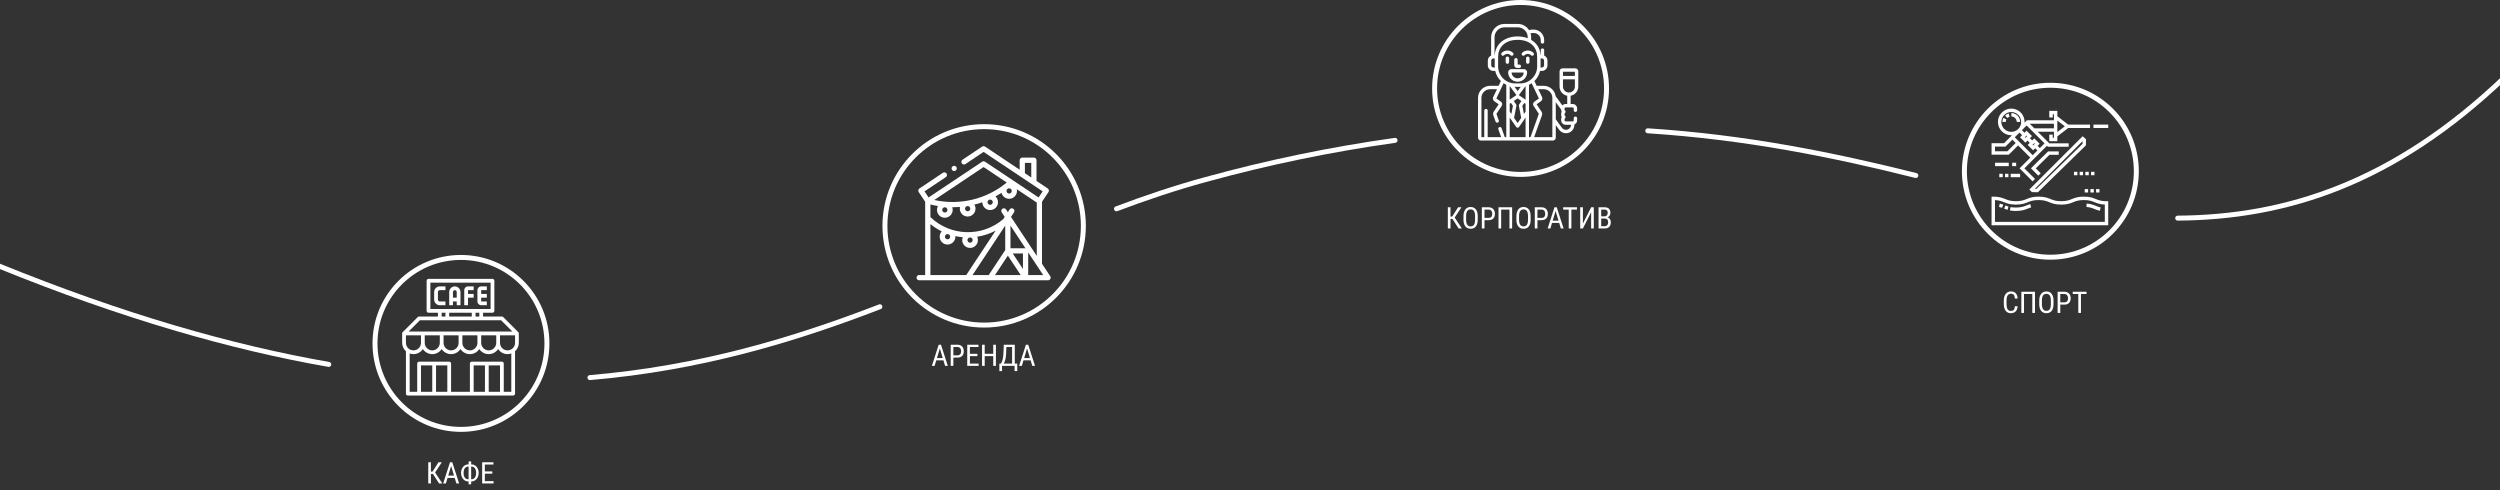 <svg width="100%" viewBox="0 0 1510 296" fill="none" xmlns="http://www.w3.org/2000/svg">
<rect x="0" y="0" width="1510" height="296" fill="#333333" stroke="none"/>
<path d="M877.313 132.252H876.101V138H874.492V125.203H876.101V130.846H877.085L880.688 125.203H882.692L878.632 131.391L882.991 138H881.022L877.313 132.252ZM892.545 132.727C892.545 134.473 892.173 135.817 891.429 136.761C890.685 137.704 889.627 138.176 888.256 138.176C886.938 138.176 885.895 137.719 885.127 136.805C884.365 135.885 883.97 134.587 883.94 132.911V130.503C883.94 128.792 884.318 127.453 885.074 126.486C885.83 125.514 886.885 125.027 888.238 125.027C889.586 125.027 890.635 125.493 891.385 126.425C892.141 127.351 892.527 128.675 892.545 130.397V132.727ZM890.937 130.485C890.937 129.132 890.714 128.127 890.269 127.471C889.829 126.809 889.152 126.478 888.238 126.478C887.354 126.478 886.683 126.812 886.226 127.479C885.774 128.147 885.546 129.132 885.54 130.433V132.727C885.54 134.033 885.766 135.029 886.217 135.715C886.674 136.4 887.354 136.743 888.256 136.743C889.158 136.743 889.826 136.427 890.26 135.794C890.693 135.161 890.919 134.191 890.937 132.885V130.485ZM896.641 132.99V138H895.032V125.203H899.11C900.3 125.203 901.234 125.561 901.914 126.275C902.594 126.984 902.934 127.931 902.934 129.114C902.934 130.345 902.608 131.294 901.958 131.962C901.313 132.624 900.402 132.967 899.225 132.99H896.641ZM896.641 131.61H899.11C899.825 131.61 900.373 131.396 900.754 130.969C901.135 130.541 901.325 129.929 901.325 129.132C901.325 128.364 901.129 127.749 900.736 127.286C900.344 126.823 899.805 126.592 899.119 126.592H896.641V131.61ZM913.331 138H911.714V126.592H906.704V138H905.096V125.203H913.331V138ZM924.52 132.727C924.52 134.473 924.147 135.817 923.403 136.761C922.659 137.704 921.602 138.176 920.23 138.176C918.912 138.176 917.869 137.719 917.102 136.805C916.34 135.885 915.944 134.587 915.915 132.911V130.503C915.915 128.792 916.293 127.453 917.049 126.486C917.805 125.514 918.859 125.027 920.213 125.027C921.561 125.027 922.609 125.493 923.359 126.425C924.115 127.351 924.502 128.675 924.52 130.397V132.727ZM922.911 130.485C922.911 129.132 922.688 128.127 922.243 127.471C921.804 126.809 921.127 126.478 920.213 126.478C919.328 126.478 918.657 126.812 918.2 127.479C917.749 128.147 917.521 129.132 917.515 130.433V132.727C917.515 134.033 917.74 135.029 918.191 135.715C918.648 136.4 919.328 136.743 920.23 136.743C921.133 136.743 921.801 136.427 922.234 135.794C922.668 135.161 922.894 134.191 922.911 132.885V130.485ZM928.615 132.99V138H927.007V125.203H931.085C932.274 125.203 933.209 125.561 933.889 126.275C934.568 126.984 934.908 127.931 934.908 129.114C934.908 130.345 934.583 131.294 933.933 131.962C933.288 132.624 932.377 132.967 931.199 132.99H928.615ZM928.615 131.61H931.085C931.8 131.61 932.348 131.396 932.729 130.969C933.109 130.541 933.3 129.929 933.3 129.132C933.3 128.364 933.104 127.749 932.711 127.286C932.318 126.823 931.779 126.592 931.094 126.592H928.615V131.61ZM941.746 134.66H937.422L936.429 138H934.776L938.898 125.203H940.278L944.409 138H942.757L941.746 134.66ZM937.844 133.271H941.333L939.584 127.453L937.844 133.271ZM952.486 126.592H949.12V138H947.512V126.592H944.154V125.203H952.486V126.592ZM961.047 125.203H962.655V138H961.047V128.139L956.063 138H954.446V125.203H956.063V135.064L961.047 125.203ZM965.521 138V125.203H969.168C970.334 125.203 971.21 125.487 971.796 126.056C972.388 126.624 972.684 127.477 972.684 128.613C972.684 129.211 972.534 129.738 972.235 130.195C971.937 130.652 971.532 131.007 971.022 131.259C971.608 131.435 972.071 131.795 972.411 132.34C972.757 132.885 972.93 133.541 972.93 134.309C972.93 135.457 972.613 136.359 971.98 137.016C971.354 137.672 970.457 138 969.291 138H965.521ZM967.129 132.015V136.62H969.326C969.936 136.62 970.419 136.421 970.776 136.022C971.134 135.618 971.312 135.053 971.312 134.326C971.312 132.785 970.662 132.015 969.361 132.015H967.129ZM967.129 130.661H969.194C969.751 130.661 970.199 130.474 970.539 130.099C970.885 129.724 971.058 129.226 971.058 128.604C971.058 127.901 970.902 127.392 970.592 127.075C970.281 126.753 969.807 126.592 969.168 126.592H967.129V130.661Z" fill="white"/>
<path d="M1218.63 184.939C1218.56 186.311 1218.17 187.359 1217.47 188.086C1216.77 188.812 1215.78 189.176 1214.5 189.176C1213.22 189.176 1212.2 188.689 1211.45 187.717C1210.69 186.738 1210.31 185.414 1210.31 183.744V181.424C1210.31 179.76 1210.7 178.444 1211.47 177.478C1212.25 176.511 1213.31 176.027 1214.65 176.027C1215.89 176.027 1216.84 176.399 1217.52 177.144C1218.2 177.882 1218.57 178.939 1218.63 180.316H1217C1216.93 179.273 1216.71 178.529 1216.34 178.084C1215.97 177.639 1215.41 177.416 1214.65 177.416C1213.78 177.416 1213.11 177.759 1212.64 178.444C1212.17 179.124 1211.94 180.123 1211.94 181.441V183.788C1211.94 185.083 1212.15 186.076 1212.59 186.768C1213.03 187.459 1213.67 187.805 1214.5 187.805C1215.34 187.805 1215.95 187.597 1216.31 187.181C1216.68 186.765 1216.91 186.018 1217 184.939H1218.63ZM1229.13 189H1227.51V177.592H1222.5V189H1220.89V176.203H1229.13V189ZM1240.32 183.727C1240.32 185.473 1239.95 186.817 1239.2 187.761C1238.46 188.704 1237.4 189.176 1236.03 189.176C1234.71 189.176 1233.67 188.719 1232.9 187.805C1232.14 186.885 1231.74 185.587 1231.71 183.911V181.503C1231.71 179.792 1232.09 178.453 1232.85 177.486C1233.6 176.514 1234.66 176.027 1236.01 176.027C1237.36 176.027 1238.41 176.493 1239.16 177.425C1239.91 178.351 1240.3 179.675 1240.32 181.397V183.727ZM1238.71 181.485C1238.71 180.132 1238.49 179.127 1238.04 178.471C1237.6 177.809 1236.92 177.478 1236.01 177.478C1235.13 177.478 1234.46 177.812 1234 178.479C1233.55 179.147 1233.32 180.132 1233.31 181.433V183.727C1233.31 185.033 1233.54 186.029 1233.99 186.715C1234.45 187.4 1235.13 187.743 1236.03 187.743C1236.93 187.743 1237.6 187.427 1238.03 186.794C1238.47 186.161 1238.69 185.191 1238.71 183.885V181.485ZM1244.41 183.99V189H1242.8V176.203H1246.88C1248.07 176.203 1249.01 176.561 1249.69 177.275C1250.37 177.984 1250.71 178.931 1250.71 180.114C1250.71 181.345 1250.38 182.294 1249.73 182.962C1249.09 183.624 1248.17 183.967 1247 183.99H1244.41ZM1244.41 182.61H1246.88C1247.6 182.61 1248.15 182.396 1248.53 181.969C1248.91 181.541 1249.1 180.929 1249.1 180.132C1249.1 179.364 1248.9 178.749 1248.51 178.286C1248.12 177.823 1247.58 177.592 1246.89 177.592H1244.41V182.61ZM1260.27 177.592H1256.9V189H1255.29V177.592H1251.94V176.203H1260.27V177.592Z" fill="white"/>
<path d="M261.485 286.252H260.272V292H258.664V279.203H260.272V284.846H261.257L264.86 279.203H266.864L262.804 285.391L267.163 292H265.194L261.485 286.252ZM274.643 288.66H270.318L269.325 292H267.673L271.795 279.203H273.175L277.306 292H275.653L274.643 288.66ZM270.74 287.271H274.229L272.48 281.453L270.74 287.271ZM284.583 280.486H284.803C285.594 280.492 286.323 280.718 286.991 281.163C287.665 281.608 288.189 282.224 288.564 283.009C288.939 283.788 289.127 284.661 289.127 285.628C289.127 286.601 288.939 287.482 288.564 288.273C288.189 289.059 287.668 289.677 287 290.128C286.332 290.573 285.597 290.799 284.794 290.805H284.583V292.527H283.027V290.805H282.816C282.008 290.805 281.27 290.582 280.602 290.137C279.934 289.691 279.412 289.073 279.037 288.282C278.662 287.491 278.475 286.612 278.475 285.646C278.475 284.673 278.662 283.791 279.037 283C279.418 282.209 279.939 281.594 280.602 281.154C281.27 280.709 282.011 280.486 282.825 280.486H283.027V278.676H284.583V280.486ZM282.816 281.813C281.949 281.813 281.264 282.15 280.76 282.824C280.262 283.498 280.013 284.438 280.013 285.646C280.013 286.847 280.259 287.784 280.751 288.458C281.243 289.126 281.926 289.463 282.799 289.469H283.027V281.813H282.816ZM284.583 281.813V289.469H284.785C285.658 289.469 286.341 289.126 286.833 288.44C287.331 287.755 287.58 286.817 287.58 285.628C287.58 284.468 287.337 283.548 286.851 282.868C286.37 282.183 285.702 281.831 284.847 281.813H284.583ZM297.362 286.085H292.836V290.62H298.109V292H291.228V279.203H298.021V280.592H292.836V284.705H297.362V286.085Z" fill="white"/>
<path d="M313.356 201.397C313.356 201.102 313.25 200.811 313.033 200.593L303.941 191.502C303.729 191.288 303.44 191.169 303.138 191.169H291.773V188.896H297.456C298.084 188.896 298.592 188.387 298.592 187.759V169.575C298.592 168.948 298.084 168.439 297.456 168.439H258.815C258.187 168.439 257.679 168.948 257.679 169.575V187.759C257.679 188.387 258.187 188.896 258.815 188.896H264.498V191.169H253.133C252.83 191.169 252.542 191.288 252.329 191.502L243.237 200.593C243.02 200.811 242.915 201.102 242.915 201.397H242.904V207.079C242.904 209.092 243.786 210.898 245.177 212.148V237.764C245.177 238.392 245.685 238.901 246.314 238.901H309.957C310.585 238.901 311.093 238.392 311.093 237.764V212.148C312.484 210.899 313.366 209.093 313.366 207.079V201.397H313.356ZM289.5 191.169H287.227V188.896H289.5V191.169ZM284.954 188.896V191.169H271.316V188.896H284.954ZM259.952 170.712H296.319V186.623H259.952V170.712ZM266.77 188.896H269.043V191.169H266.77V188.896ZM253.603 193.442H302.667L309.486 200.261H246.784L253.603 193.442ZM245.177 207.079V202.533H254.269V207.079C254.269 209.586 252.23 211.625 249.723 211.625C247.216 211.625 245.177 209.586 245.177 207.079ZM256.542 202.533H265.634V207.079C265.634 209.586 263.595 211.625 261.088 211.625C258.581 211.625 256.542 209.586 256.542 207.079V202.533ZM267.907 202.533H276.999V207.079C276.999 209.586 274.96 211.625 272.453 211.625C269.946 211.625 267.907 209.586 267.907 207.079V202.533ZM279.272 202.533H288.364V207.079C288.364 209.586 286.325 211.625 283.818 211.625C281.311 211.625 279.272 209.586 279.272 207.079V202.533ZM290.637 202.533H299.729V207.079C299.729 209.586 297.69 211.625 295.183 211.625C292.676 211.625 290.637 209.586 290.637 207.079V202.533ZM270.18 236.628H263.361V220.717H270.18V236.628ZM261.088 236.628H254.269V220.717H261.088V236.628ZM302.001 236.628H295.183V220.717H302.001V236.628ZM292.91 236.628H286.091V220.717H292.91V236.628ZM308.82 236.628H304.274V219.581C304.274 218.953 303.766 218.444 303.138 218.444H284.954C284.326 218.444 283.818 218.953 283.818 219.581V236.628H272.453V219.581C272.453 218.953 271.945 218.444 271.316 218.444H253.133C252.504 218.444 251.996 218.953 251.996 219.581V236.628H247.45V213.501C248.163 213.753 248.925 213.898 249.723 213.898C252.094 213.898 254.183 212.681 255.406 210.841C256.628 212.682 258.717 213.898 261.088 213.898C263.459 213.898 265.548 212.681 266.77 210.841C267.993 212.682 270.082 213.898 272.453 213.898C274.824 213.898 276.912 212.681 278.135 210.841C279.358 212.682 281.447 213.898 283.818 213.898C286.188 213.898 288.277 212.681 289.5 210.841C290.723 212.682 292.812 213.898 295.183 213.898C297.553 213.898 299.642 212.681 300.865 210.841C302.088 212.682 304.177 213.898 306.547 213.898C307.345 213.898 308.108 213.753 308.82 213.501V236.628ZM306.547 211.625C304.04 211.625 302.001 209.586 302.001 207.079V202.533H311.093V207.079C311.093 209.586 309.055 211.625 306.547 211.625Z" fill="white"/>
<path d="M262.225 176.394V180.94C262.225 182.82 263.754 184.35 265.634 184.35H269.044V182.077H265.634C265.007 182.077 264.498 181.566 264.498 180.94V176.394C264.498 175.768 265.007 175.258 265.634 175.258H269.044V172.985H265.634C263.754 172.985 262.225 174.515 262.225 176.394Z" fill="white"/>
<path d="M280.408 175.258V184.35H282.681V179.804H286.091V177.531H282.681V175.258H286.091V172.985H282.681C281.428 172.985 280.408 174.004 280.408 175.258Z" fill="white"/>
<path d="M288.364 175.258V182.077C288.364 183.33 289.383 184.35 290.637 184.35H294.046V182.077H290.637V179.804H294.046V177.531H290.637V175.258H294.046V172.985H290.637C289.383 172.985 288.364 174.004 288.364 175.258Z" fill="white"/>
<path d="M274.726 172.985C272.846 172.985 271.316 174.515 271.316 176.394V184.35H273.589V182.077H275.862V184.35H278.135V176.394C278.135 174.515 276.606 172.985 274.726 172.985ZM273.589 179.804V176.394C273.589 175.768 274.099 175.258 274.726 175.258C275.353 175.258 275.862 175.768 275.862 176.394V179.804H273.589Z" fill="white"/>
<svg class="shadow">
<circle cx="278.424" cy="207.424" r="51.924" stroke="white" stroke-width="3"/>
</svg>
<path d="M916.283 41.049H917.673C918.243 41.049 918.705 40.587 918.705 40.017C918.705 39.447 918.243 38.985 917.673 38.985H916.667V36.096C916.667 35.525 916.205 35.063 915.635 35.063C915.065 35.063 914.603 35.525 914.603 36.096V39.374C914.603 40.298 915.357 41.049 916.283 41.049Z" fill="white"/>
<path d="M911.487 37.504V35.176C911.487 34.606 911.025 34.144 910.454 34.144C909.885 34.144 909.422 34.606 909.422 35.176V37.504C909.422 38.074 909.885 38.536 910.454 38.536C911.025 38.536 911.487 38.074 911.487 37.504Z" fill="white"/>
<path d="M912.411 33.374C912.612 33.574 912.876 33.674 913.139 33.674C913.404 33.674 913.669 33.572 913.871 33.369C914.272 32.965 914.271 32.311 913.867 31.91C911.985 30.04 908.925 30.04 907.044 31.91C906.639 32.311 906.637 32.965 907.039 33.369C907.441 33.774 908.095 33.776 908.499 33.374C909.577 32.302 911.332 32.302 912.411 33.374Z" fill="white"/>
<path d="M922.777 34.144C922.208 34.144 921.745 34.606 921.745 35.176V37.504C921.745 38.074 922.208 38.536 922.777 38.536C923.347 38.536 923.81 38.074 923.81 37.504V35.176C923.81 34.606 923.347 34.144 922.777 34.144Z" fill="white"/>
<path d="M920.821 33.374C921.9 32.302 923.655 32.302 924.734 33.374C924.935 33.574 925.198 33.674 925.462 33.674C925.727 33.674 925.992 33.572 926.193 33.369C926.595 32.965 926.593 32.311 926.189 31.91C924.308 30.04 921.247 30.04 919.366 31.909C918.962 32.311 918.959 32.965 919.361 33.369C919.763 33.774 920.417 33.776 920.821 33.374Z" fill="white"/>
<path d="M920.46 41.749H912.848C911.788 41.749 910.924 42.609 910.924 43.667C910.924 46.811 913.494 49.368 916.654 49.368C919.813 49.368 922.384 46.811 922.384 43.667C922.384 42.609 921.52 41.749 920.46 41.749ZM916.654 47.304C914.682 47.304 913.069 45.751 912.991 43.813H920.316C920.239 45.751 918.626 47.304 916.654 47.304Z" fill="white"/>
<path d="M953.29 52.305V43.105C953.29 42.09 952.462 41.265 951.446 41.265H943.812C942.795 41.265 941.969 42.09 941.969 43.105V52.305C941.969 55.06 943.967 57.357 946.597 57.842V62.814H945.647C944.86 62.814 944.153 63.153 943.658 63.689L939.616 58.107C939.132 54.562 936.071 51.821 932.378 51.821H928.155L926.781 48.939C928.457 47.307 929.67 45.206 930.202 42.851H931.276C933.148 42.851 934.673 41.333 934.673 39.466V36.618C934.673 35.247 933.85 34.065 932.672 33.533V30.265C932.672 29.695 932.21 29.233 931.64 29.233C931.07 29.233 930.608 29.695 930.608 30.265V33.233H930.474C930.259 29.957 928.853 27.175 926.37 25.149C925.886 24.753 925.363 24.394 924.81 24.069V22.497C924.81 21.662 924.682 20.857 924.444 20.1C924.828 19.986 925.233 19.924 925.653 19.924H926.333C928.69 19.924 930.608 21.83 930.608 24.173V25.311C930.608 25.881 931.07 26.343 931.64 26.343C932.21 26.343 932.672 25.881 932.672 25.311V24.173C932.672 20.692 929.828 17.86 926.333 17.86H925.653C924.922 17.86 924.221 17.986 923.567 18.214C922.133 15.948 919.6 14.439 916.718 14.439H908.729C904.266 14.439 900.637 18.054 900.637 22.497V33.533C899.458 34.065 898.636 35.247 898.636 36.618V39.466C898.636 41.333 900.16 42.851 902.033 42.851H903.106C903.638 45.206 904.851 47.307 906.527 48.939L905.153 51.821H900.029C896 51.821 892.723 55.082 892.723 59.09V83.169C892.723 84.124 893.5 84.901 894.455 84.901H937.951C938.907 84.901 939.684 84.124 939.684 83.169V75.563L941.708 78.359C942.665 79.679 944.212 80.466 945.849 80.466C946.922 80.466 947.951 80.136 948.824 79.512C949.932 78.719 950.662 77.544 950.881 76.203C950.938 75.855 950.957 75.506 950.942 75.162C951.908 74.75 952.587 73.794 952.587 72.682V71.414C952.587 70.844 952.126 70.382 951.555 70.382C950.985 70.382 950.523 70.844 950.523 71.414V72.682C950.523 73.03 950.236 73.313 949.884 73.313H945.646C945.294 73.313 945.007 73.03 945.007 72.682V71.997C945.007 71.811 945.091 71.634 945.237 71.513C945.474 71.317 945.612 71.025 945.612 70.718C945.612 70.41 945.474 70.118 945.237 69.922C945.091 69.801 945.007 69.624 945.007 69.438V68.754C945.007 68.567 945.091 68.39 945.237 68.269C945.474 68.073 945.611 67.782 945.611 67.474C945.611 67.166 945.474 66.875 945.237 66.678C945.091 66.558 945.006 66.381 945.006 66.194V65.51C945.006 65.162 945.294 64.878 945.646 64.878H949.883C950.236 64.878 950.523 65.162 950.523 65.51V66.597C950.523 67.167 950.985 67.629 951.555 67.629C952.125 67.629 952.587 67.167 952.587 66.597V65.51C952.587 64.023 951.374 62.814 949.883 62.814H948.661V57.842C951.291 57.357 953.29 55.06 953.29 52.305ZM929.519 59.478L926.763 61.413C925.942 61.989 925.726 63.135 926.281 63.969L929.379 68.617C929.421 68.69 929.432 68.888 929.4 68.962C929.378 69.003 929.36 69.046 929.344 69.09L924.419 82.837H923.516V51.227C924.082 50.954 924.623 50.639 925.137 50.287L929.519 59.478ZM921.452 67.4L920.456 68.835L919.498 63.907L920.663 62.197L921.452 62.737V67.4ZM911.856 62.657L912.613 62.151L913.811 63.908L912.853 68.835L911.857 67.4V62.657H911.856ZM915.759 63.101L914.328 61.001L916.648 59.444L918.961 61.03L917.549 63.101C917.394 63.328 917.337 63.608 917.389 63.879L918.812 71.202L916.654 74.311L914.495 71.202L915.919 63.879C915.972 63.608 915.914 63.328 915.759 63.101ZM921.452 60.235L917.375 57.44C917.414 57.402 917.451 57.362 917.484 57.318L921.407 52.014C921.422 52.011 921.437 52.006 921.451 52.002V60.235H921.452ZM916.654 54.968L914.786 52.443C914.911 52.447 915.036 52.45 915.161 52.45H918.147C918.272 52.45 918.397 52.447 918.522 52.443L916.654 54.968ZM911.901 52.014L915.824 57.318C915.857 57.362 915.893 57.401 915.932 57.439L911.856 60.172V52.002C911.871 52.006 911.887 52.011 911.901 52.014ZM911.856 71.02L915.806 76.709C915.999 76.987 916.316 77.153 916.654 77.153C916.992 77.153 917.309 76.987 917.502 76.709L921.451 71.02V82.837H911.856V71.02ZM932.608 39.466C932.608 40.194 932.01 40.787 931.276 40.787H930.487C930.498 40.575 930.504 40.362 930.504 40.148V35.297H931.276C932.01 35.297 932.608 35.89 932.608 36.618V39.466ZM908.729 16.503H916.718C920.042 16.503 922.746 19.192 922.746 22.497V23.083C920.907 22.38 918.836 22.006 916.654 22.006C912.871 22.006 909.421 23.122 906.938 25.149C904.456 27.176 903.049 29.957 902.834 33.233H902.701V22.497C902.701 19.192 905.405 16.503 908.729 16.503ZM902.033 40.787C901.298 40.787 900.701 40.194 900.701 39.466V36.618C900.701 35.89 901.298 35.297 902.033 35.297H902.805V40.148C902.805 40.362 902.811 40.575 902.821 40.787H902.033ZM904.869 40.148V34.121C904.869 29.119 908.513 24.071 916.654 24.071C924.795 24.071 928.439 29.119 928.439 34.121V40.148C928.439 45.793 923.822 50.386 918.147 50.386H915.161C909.486 50.386 904.869 45.793 904.869 40.148ZM894.787 59.09C894.787 56.22 897.138 53.885 900.029 53.885H904.168L901.902 58.639C901.488 59.49 901.771 60.584 902.547 61.129L905.199 62.99L902.209 67.475C901.769 68.136 901.701 69.117 902.04 69.84L903.321 73.414C903.513 73.95 904.103 74.23 904.64 74.037C905.177 73.845 905.456 73.254 905.264 72.718L903.964 69.09C903.948 69.046 903.931 69.006 903.91 68.965C903.877 68.888 903.887 68.69 903.927 68.62L907.027 63.969C907.583 63.135 907.367 61.989 906.546 61.413L903.789 59.478L908.171 50.287C908.685 50.639 909.227 50.954 909.792 51.227V82.837H908.889L906.94 77.396C906.748 76.86 906.157 76.581 905.62 76.773C905.083 76.965 904.804 77.556 904.997 78.093L906.697 82.837H898.559V66.773C898.559 66.202 898.097 65.74 897.527 65.74C896.957 65.74 896.494 66.202 896.494 66.773V82.837H894.787V59.09ZM937.62 82.837H926.611L931.269 69.84C931.606 69.117 931.539 68.136 931.099 67.475L928.109 62.99L930.761 61.129C931.537 60.583 931.82 59.49 931.409 58.648L929.139 53.885H932.377C935.268 53.885 937.62 56.22 937.62 59.09V82.837ZM945.646 75.378H948.881C948.882 75.541 948.871 75.706 948.844 75.871C948.714 76.666 948.28 77.362 947.622 77.833C947.102 78.205 946.489 78.403 945.849 78.403C944.873 78.403 943.95 77.933 943.381 77.147L939.684 72.044V61.721L942.944 66.222C942.948 66.665 943.06 67.094 943.266 67.474C943.056 67.862 942.943 68.3 942.943 68.754V69.438C942.943 69.892 943.056 70.33 943.266 70.718C943.056 71.106 942.943 71.544 942.943 71.997V72.682C942.943 74.168 944.155 75.378 945.646 75.378ZM944.032 43.33H951.225V45.865H944.032V43.33ZM947.629 55.873C945.646 55.873 944.032 54.272 944.032 52.305V47.93H951.225V52.305C951.225 54.272 949.612 55.873 947.629 55.873Z" fill="white"/>
<circle cx="918.424" cy="53.424" r="51.924" stroke="white" stroke-width="3"/>
<path d="M1214.88 68.274L1214.85 70.338C1216.65 70.363 1218.11 71.847 1218.11 73.646H1220.18C1220.18 70.724 1217.8 68.314 1214.88 68.274Z" fill="white"/>
<path d="M1211.03 69.821L1212.48 71.291C1212.86 70.921 1213.32 70.643 1213.82 70.488L1213.2 68.517C1212.39 68.771 1211.64 69.221 1211.03 69.821Z" fill="white"/>
<path d="M1209.43 73.646H1211.5C1211.5 73.112 1211.62 72.603 1211.86 72.132L1210.03 71.186C1209.64 71.941 1209.43 72.792 1209.43 73.646Z" fill="white"/>
<path d="M1218.92 87.825L1226.29 95.2L1219.81 101.679L1227.68 109.549L1229.14 108.089L1222.73 101.679L1236.36 88.051L1236.94 88.629H1249.47V86.564H1237.79L1230.81 79.586H1240.57V83.23H1239.85V81.306H1237.78V85.294H1242.63V82.382L1249.19 77.317H1262.38V75.253H1249.19L1242.63 70.188V66.944H1237.78V70.932H1239.85V69.008H1240.57V72.652H1224.28L1222.84 74.08C1222.96 71.875 1222.18 69.631 1220.5 67.95C1217.36 64.809 1212.25 64.809 1209.11 67.95C1205.97 71.091 1205.97 76.202 1209.11 79.343C1210.68 80.913 1212.74 81.699 1214.81 81.699C1214.95 81.699 1215.09 81.694 1215.24 81.686L1210.44 86.493H1202.9V93.427H1213.31L1218.92 87.825ZM1242.63 72.796L1247.15 76.285L1242.63 79.774L1242.63 72.796ZM1227.75 93.741L1216.93 82.921L1219.78 80.077L1221.35 81.647L1220.09 82.904L1223.36 86.169L1224.61 84.913L1225.98 86.278L1224.72 87.534L1227.99 90.8L1229.24 89.544L1230.6 90.896L1227.75 93.741ZM1223.01 82.904L1224.06 81.855L1224.4 82.202L1223.36 83.25L1223.01 82.904ZM1227.64 87.534L1228.69 86.485L1229.04 86.832L1227.99 87.881L1227.64 87.534ZM1240.57 74.716V77.522H1228.75L1225.94 74.716H1240.57ZM1224.08 75.772L1234.9 86.592L1232.06 89.436L1230.7 88.084L1231.95 86.832L1228.69 83.566L1227.44 84.818L1226.07 83.454L1227.32 82.202L1224.06 78.936L1222.81 80.188L1221.24 78.617L1224.08 75.772ZM1214.81 79.638C1213.2 79.638 1211.7 79.015 1210.57 77.883C1208.23 75.547 1208.23 71.746 1210.57 69.409C1211.74 68.241 1213.27 67.657 1214.81 67.657C1216.34 67.657 1217.87 68.242 1219.04 69.409C1221.38 71.746 1221.38 75.547 1219.04 77.883C1217.91 79.015 1216.41 79.638 1214.81 79.638ZM1204.97 91.362V88.557H1211.3L1215.47 84.381L1217.46 86.365L1212.46 91.362H1204.97Z" fill="white"/>
<path d="M1237.9 93.499H1243.48V91.434H1237.06L1230.46 97.914L1226.7 101.679L1231.13 106.105L1232.59 104.646L1229.62 101.679L1231.92 99.38L1237.9 93.499Z" fill="white"/>
<path d="M1259.96 84.125L1257.91 82.283L1225.71 114.475L1227.24 116.051L1230.88 116.105L1259.9 87.788L1259.96 84.125ZM1257.85 86.905L1230.05 114.028L1229.09 114.014L1257.87 85.239L1257.85 86.905Z" fill="white"/>
<path d="M1272.33 121.52C1269.11 121.52 1267.54 120.888 1265.88 120.219C1264.11 119.505 1262.27 118.768 1258.66 118.768C1255.04 118.768 1253.2 119.505 1251.43 120.219C1249.77 120.888 1248.2 121.52 1244.98 121.52C1241.76 121.52 1240.19 120.888 1238.52 120.219C1236.75 119.505 1234.92 118.768 1231.3 118.768C1227.68 118.768 1225.84 119.505 1224.07 120.219C1222.41 120.888 1220.84 121.52 1217.62 121.52C1214.4 121.52 1212.83 120.888 1211.16 120.219C1209.39 119.505 1207.56 118.768 1203.94 118.768H1202.9V136.052H1273.37V121.52H1272.33ZM1271.3 133.988H1271.3H1204.97V120.855C1207.51 120.976 1208.92 121.54 1210.39 122.134C1212.16 122.847 1214 123.585 1217.62 123.585C1221.24 123.585 1223.07 122.847 1224.84 122.134C1226.51 121.464 1228.08 120.832 1231.3 120.832C1234.52 120.832 1236.09 121.464 1237.75 122.134C1239.52 122.847 1241.36 123.585 1244.98 123.585C1248.6 123.585 1250.43 122.847 1252.2 122.134C1253.86 121.464 1255.44 120.832 1258.66 120.832C1261.88 120.832 1263.45 121.464 1265.11 122.134C1266.71 122.776 1268.35 123.438 1271.3 123.563V133.988Z" fill="white"/>
<path d="M1260.21 125.001C1262.43 125.169 1263.73 125.692 1265.11 126.247C1266.06 126.63 1267.05 127.027 1268.33 127.309L1268.78 125.293C1267.66 125.047 1266.79 124.7 1265.88 124.332C1264.42 123.743 1262.9 123.134 1260.36 122.943L1260.21 125.001Z" fill="white"/>
<path d="M1207.42 124.991C1208.03 125.12 1208.61 125.29 1209.26 125.527L1209.97 123.588C1209.23 123.317 1208.55 123.121 1207.85 122.972L1207.42 124.991Z" fill="white"/>
<path d="M1224.07 124.051C1222.41 124.721 1220.84 125.353 1217.62 125.353H1217.62C1216.4 125.353 1215.33 125.262 1214.37 125.075L1213.97 127.102C1215.07 127.314 1216.26 127.417 1217.62 127.417H1217.62C1221.24 127.417 1223.07 126.68 1224.84 125.967C1225.5 125.702 1226.12 125.453 1226.83 125.24L1226.24 123.262C1225.44 123.502 1224.74 123.781 1224.07 124.051Z" fill="white"/>
<path d="M1210.51 126.015C1211.16 126.277 1211.81 126.53 1212.54 126.749L1213.13 124.772C1212.48 124.578 1211.91 124.353 1211.28 124.1L1210.51 126.015Z" fill="white"/>
<path d="M1273.37 75.253H1264.45V77.317H1273.37V75.253Z" fill="white"/>
<path d="M1220.16 104.97H1214.46V107.034H1220.16V104.97Z" fill="white"/>
<path d="M1209.65 104.97H1207.58V107.034H1209.65V104.97Z" fill="white"/>
<path d="M1213.09 104.97H1211.02V107.034H1213.09V104.97Z" fill="white"/>
<path d="M1213.29 98.285H1205.03V100.35H1213.29V98.285Z" fill="white"/>
<path d="M1217.77 98.285H1215.35V100.35H1217.77V98.285Z" fill="white"/>
<path d="M1268.07 114.205H1266.04V116.27H1268.07V114.205Z" fill="white"/>
<path d="M1264.66 114.205H1262.6V116.27H1264.66V114.205Z" fill="white"/>
<path d="M1261.22 114.205H1259.16V116.27H1261.22V114.205Z" fill="white"/>
<path d="M1265.06 103.776H1262.99V105.841H1265.06V103.776Z" fill="white"/>
<path d="M1254.73 103.776H1252.67V105.841H1254.73V103.776Z" fill="white"/>
<path d="M1261.61 103.776H1259.55V105.841H1261.61V103.776Z" fill="white"/>
<path d="M1258.17 103.776H1256.11V105.841H1258.17V103.776Z" fill="white"/>
<circle cx="1238.42" cy="103.424" r="51.924" stroke="white" stroke-width="3"/>
<path d="M1315.33 131.75C1381.08 131.31 1445.87 110.45 1512.5 47" stroke="white" stroke-width="3" stroke-linecap="round" stroke-linejoin="round"/>
<path d="M995.25 79C1054.62 82.86 1106.42 93.31 1157.17 106" stroke="white" stroke-width="3" stroke-linecap="round" stroke-linejoin="round"/>
<path d="M674.35 126.12C692 119.46 709.82 113.46 728 108.5C765.655 98.125 803.941 90.199 842.62 84.77" stroke="white" stroke-width="3" stroke-linecap="round" stroke-linejoin="round"/>
<path d="M356.32 228.07C422.83 222.41 479.32 205.38 531.44 185.28" stroke="white" stroke-width="3" stroke-linecap="round" stroke-linejoin="round"/>
<path d="M-1 160.5C73.77 190.94 139.65 209.83 198.57 220.11" stroke="white" stroke-width="3" stroke-linecap="round" stroke-linejoin="round"/>
<path d="M634.336 166.839L629.377 159.34V121.861L633.276 116.02C633.761 115.293 633.566 114.31 632.839 113.825L626.054 109.296V96.773C626.054 95.899 625.346 95.19 624.472 95.19H617.457C616.583 95.19 615.875 95.899 615.875 96.773V102.501L594.971 88.547C594.439 88.192 593.745 88.192 593.214 88.547L581.361 96.459C580.635 96.944 580.439 97.926 580.924 98.653C581.409 99.38 582.392 99.576 583.118 99.091L594.092 91.766L629.766 115.579L627.306 119.264L594.971 97.679C594.439 97.324 593.745 97.324 593.214 97.679L560.878 119.264L558.419 115.579L571.274 106.997C572.001 106.512 572.197 105.53 571.712 104.803C571.227 104.076 570.244 103.88 569.517 104.365L555.346 113.825C554.619 114.31 554.423 115.293 554.908 116.02L558.807 121.861V166.13H555.168C554.294 166.13 553.585 166.838 553.585 167.712C553.585 168.586 554.294 169.294 555.168 169.294H633.017C633.599 169.294 634.134 168.974 634.41 168.461C634.686 167.948 634.658 167.325 634.336 166.839ZM619.04 98.355H622.89V107.184L619.04 104.614V98.355ZM610.64 131.007L612.451 128.268C612.933 127.539 612.733 126.558 612.004 126.076C611.275 125.594 610.293 125.794 609.811 126.523L608.743 128.138L607.675 126.523C607.193 125.794 606.211 125.594 605.482 126.076C604.753 126.558 604.553 127.539 605.035 128.268L606.846 131.007L605.959 132.348C593.285 143.261 574.165 142.853 561.972 131.127V123.49C563.479 123.877 565.002 124.198 566.535 124.453C566.149 125.14 565.927 125.931 565.927 126.774C565.927 129.391 568.057 131.521 570.674 131.521C573.292 131.521 575.421 129.391 575.421 126.774C575.421 126.217 575.324 125.683 575.147 125.186C575.241 125.186 575.336 125.188 575.431 125.188C576.899 125.188 578.369 125.128 579.836 125.009C579.762 125.34 579.723 125.684 579.723 126.037C579.723 128.654 581.852 130.784 584.469 130.784C587.087 130.784 589.216 128.654 589.216 126.037C589.216 125.14 588.966 124.3 588.532 123.584C590.147 123.182 591.741 122.707 593.307 122.161C593.325 124.764 595.447 126.875 598.053 126.875C600.671 126.875 602.8 124.746 602.8 122.128C602.8 120.752 602.211 119.511 601.271 118.643C602.514 117.971 603.73 117.25 604.916 116.483C605.434 118.543 607.301 120.073 609.519 120.073C612.137 120.073 614.266 117.943 614.266 115.326C614.266 114.969 614.225 114.621 614.15 114.287L626.213 122.339V154.555L610.64 131.007ZM617.869 162.451L611.686 153.102H617.869V162.451ZM610.325 149.938V136.268L619.365 149.938H610.325ZM587.5 145.002C587.5 145.874 586.79 146.584 585.918 146.584C585.045 146.584 584.335 145.874 584.335 145.002C584.335 144.129 585.045 143.419 585.918 143.419C586.79 143.419 587.5 144.129 587.5 145.002ZM573.9 142.957C573.9 143.829 573.191 144.539 572.318 144.539C571.446 144.539 570.736 143.829 570.736 142.957C570.736 142.084 571.446 141.375 572.318 141.375C573.191 141.375 573.9 142.084 573.9 142.957ZM572.256 126.774C572.256 127.646 571.547 128.356 570.674 128.356C569.802 128.356 569.092 127.646 569.092 126.774C569.092 125.901 569.802 125.192 570.674 125.192C571.547 125.192 572.256 125.902 572.256 126.774ZM586.052 126.037C586.052 126.909 585.342 127.619 584.469 127.619C583.597 127.619 582.887 126.909 582.887 126.037C582.887 125.164 583.597 124.454 584.469 124.454C585.342 124.454 586.052 125.164 586.052 126.037ZM599.635 122.129C599.635 123.001 598.926 123.711 598.053 123.711C597.181 123.711 596.471 123.001 596.471 122.129C596.471 121.256 597.181 120.546 598.053 120.546C598.926 120.546 599.635 121.256 599.635 122.129ZM609.519 113.744C610.392 113.744 611.102 114.454 611.102 115.326C611.102 116.199 610.392 116.909 609.519 116.909C608.647 116.909 607.937 116.199 607.937 115.326C607.937 114.454 608.647 113.744 609.519 113.744ZM594.092 100.897L608.078 110.234C595.967 120.311 579.63 124.224 564.289 120.792L594.092 100.897ZM561.972 135.357C564.095 137.094 566.39 138.566 568.813 139.759C568.042 140.603 567.571 141.726 567.571 142.957C567.571 145.574 569.701 147.704 572.318 147.704C574.936 147.704 577.065 145.574 577.065 142.957C577.065 142.843 577.06 142.73 577.052 142.618C578.509 142.93 579.992 143.152 581.494 143.282C581.286 143.815 581.171 144.395 581.171 145.001C581.171 147.619 583.3 149.748 585.918 149.748C588.535 149.748 590.664 147.619 590.664 145.001C590.664 144.282 590.503 143.6 590.215 142.988C594.133 142.38 597.89 141.133 601.363 139.297L583.619 166.13H561.972V135.357ZM607.161 136.268V151.044L597.184 166.13H587.413L607.161 136.268ZM600.978 166.13L608.743 154.388L616.508 166.13H600.978ZM621.033 166.13V152.46L630.073 166.13H621.033Z" fill="white"/>
<path d="M576.318 103.309C576.735 103.309 577.141 103.142 577.437 102.847C577.731 102.551 577.901 102.145 577.901 101.727C577.901 101.311 577.731 100.904 577.437 100.609C577.141 100.314 576.735 100.145 576.318 100.145C575.901 100.145 575.494 100.314 575.2 100.609C574.904 100.904 574.736 101.311 574.736 101.727C574.736 102.145 574.904 102.551 575.2 102.847C575.494 103.142 575.901 103.309 576.318 103.309Z" fill="white"/>
<circle cx="594.424" cy="136.424" r="59.924" stroke="white" stroke-width="3"/>
<path d="M569.821 217.66H565.497L564.504 221H562.852L566.974 208.203H568.354L572.484 221H570.832L569.821 217.66ZM565.919 216.271H569.408L567.659 210.453L565.919 216.271ZM575.833 215.99V221H574.225V208.203H578.303C579.492 208.203 580.427 208.561 581.106 209.275C581.786 209.984 582.126 210.931 582.126 212.114C582.126 213.345 581.801 214.294 581.15 214.962C580.506 215.624 579.595 215.967 578.417 215.99H575.833ZM575.833 214.61H578.303C579.018 214.61 579.565 214.396 579.946 213.969C580.327 213.541 580.518 212.929 580.518 212.132C580.518 211.364 580.321 210.749 579.929 210.286C579.536 209.823 578.997 209.592 578.312 209.592H575.833V214.61ZM590.344 215.085H585.817V219.62H591.091V221H584.209V208.203H591.003V209.592H585.817V213.705H590.344V215.085ZM601.532 221H599.915V215.085H594.765V221H593.156V208.203H594.765V213.705H599.915V208.203H601.532V221ZM612.923 219.62H614.426L614.408 224.138H612.8V221H605.241V224.146H603.624L603.615 219.62H604.556C604.966 219.099 605.3 218.313 605.558 217.265C605.821 216.216 605.988 215.044 606.059 213.749L606.305 208.203H612.923V219.62ZM606.27 219.62H611.306V209.592H607.869L607.685 213.723C607.614 215.076 607.453 216.245 607.201 217.229C606.949 218.208 606.639 219.005 606.27 219.62ZM622.503 217.66H618.179L617.186 221H615.533L619.655 208.203H621.035L625.166 221H623.514L622.503 217.66ZM618.601 216.271H622.09L620.341 210.453L618.601 216.271Z" fill="white"/>
</svg>
